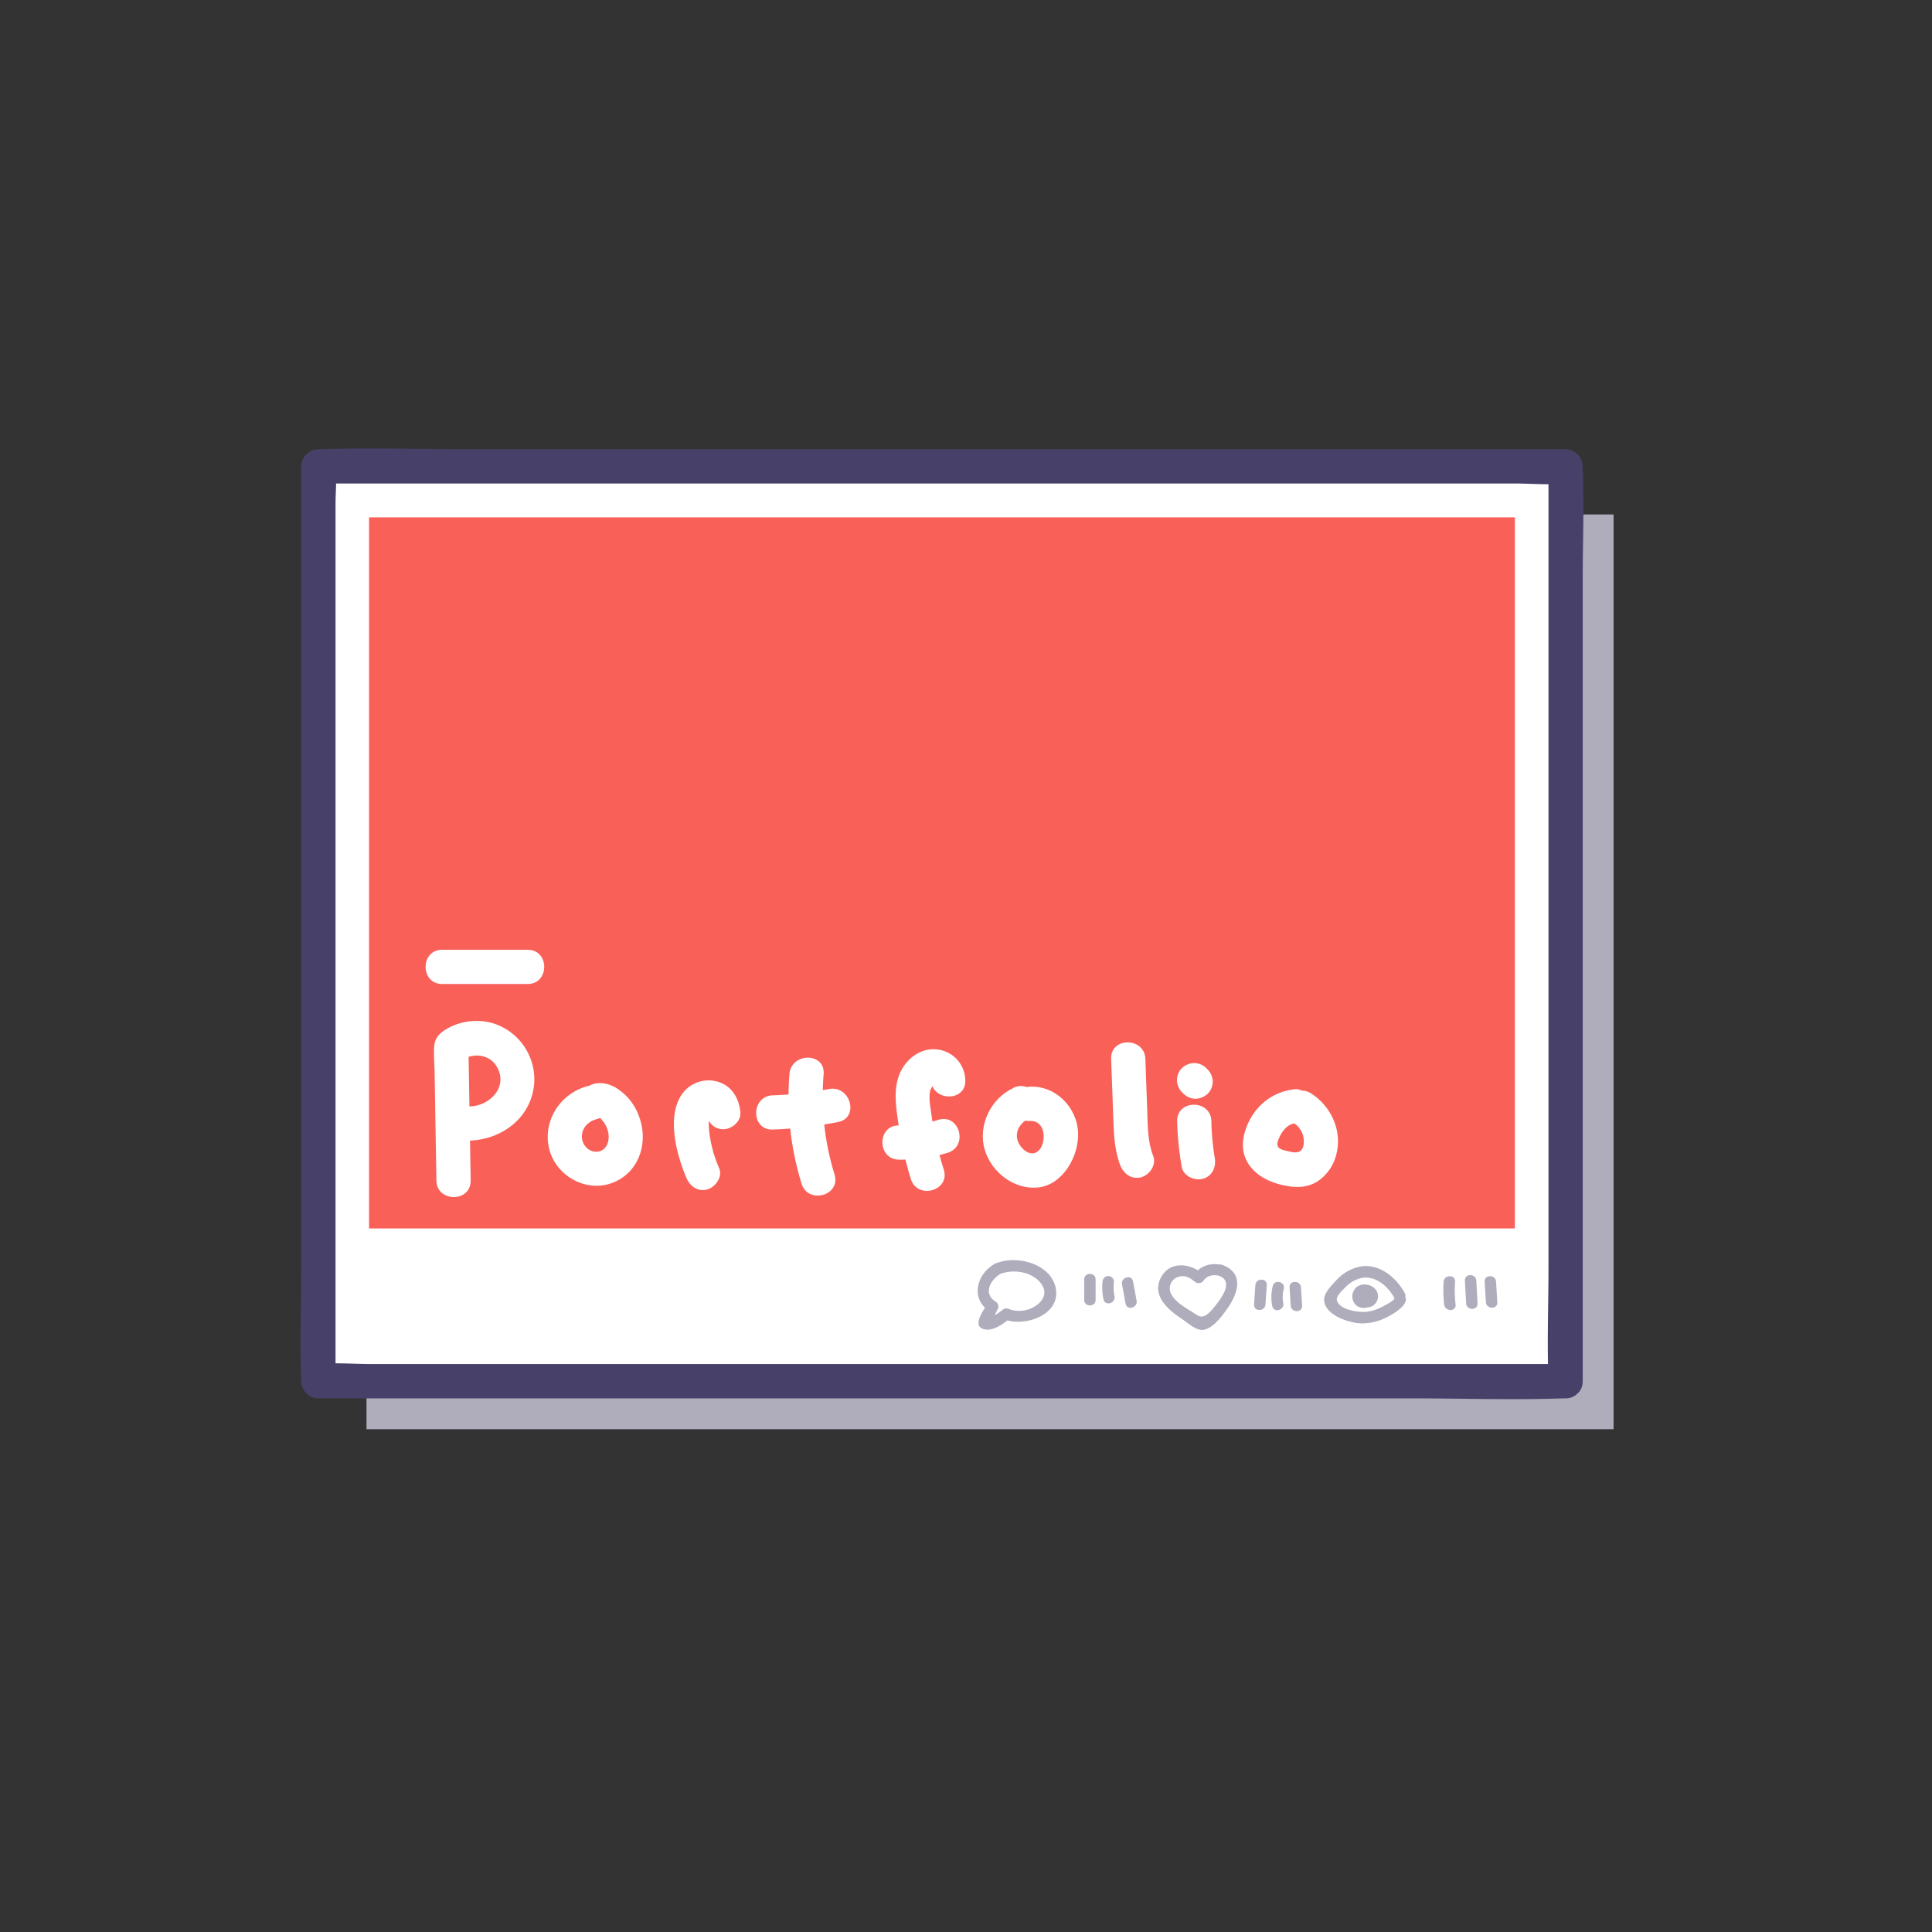 <svg xmlns="http://www.w3.org/2000/svg" viewBox="0 0 846.77 846.77"><rect x="0" y="0" width="846.77" height="846.77" fill="#333333" stroke="none"/><defs><style>.cls-1{fill:#afacbc;}.cls-2{fill:#fff;}.cls-3{fill:#f96058;}.cls-4{fill:#474068;}</style></defs><title>Prancheta 22</title><g id="Camada_3" data-name="Camada 3"><rect class="cls-1" x="160.63" y="225.48" width="546.58" height="400.92"/><rect class="cls-2" x="139.56" y="202.57" width="546.58" height="400.92"/><rect class="cls-3" x="161.75" y="226.75" width="502.2" height="311.66"/><path class="cls-4" d="M686.14,597.84H162c-7,0-14.45-.69-21.44,0-.31,0-.64,0-1,0l7.5,7.5V220.88c0-5.14.58-10.67,0-15.78a6.25,6.25,0,0,1,0-.69l-7.5,7.5H663.74c7,0,14.45.69,21.44,0,.31,0,.64,0,1,0l-7.5-7.5V556c0,16.18-.67,32.52,0,48.69,0,.23,0,.46,0,.69,0,9.65,15,9.67,15,0V253.79c0-16.18.67-32.52,0-48.69,0-.23,0-.46,0-.69a7.61,7.61,0,0,0-7.5-7.5H207c-22.11,0-44.39-.77-66.49,0-.32,0-.64,0-1,0a7.61,7.61,0,0,0-7.5,7.5V556c0,16.18-.67,32.52,0,48.69,0,.23,0,.46,0,.69a7.61,7.61,0,0,0,7.5,7.5H618.69c22.11,0,44.39.77,66.49,0,.32,0,.64,0,1,0C695.79,612.84,695.81,597.84,686.14,597.84Z"/><path class="cls-1" d="M535.6,554.38c-5-1-9.28.25-12.42,4.36l3.93-.51c-5.55-4.52-14.28-5.75-18.26,1.66-4.28,8,3.29,14.32,9.27,18.26,2.74,1.8,6.53,5.58,10,4.57,4.05-1.17,7.69-6.16,10-9.47,4.76-6.88,7.07-15.42-2.5-18.89-3-1.1-4.34,3.73-1.33,4.82,6.72,2.43.87,10.09-2,13.55a19.9,19.9,0,0,1-3.29,3.41c-2.56,1.78-3.92.57-6.28-1-3.15-2.06-7.27-4.19-9.19-7.6a5.31,5.31,0,0,1,3.22-8c2.71-.73,4.86.53,6.86,2.16a2.56,2.56,0,0,0,3.93-.51c1.75-2.29,4.24-2.58,6.77-2.06C537.41,559.85,538.75,555,535.6,554.38Z"/><path class="cls-1" d="M615.69,566.79c-3.7-6.95-11.26-13.18-19.62-11.67a19.37,19.37,0,0,0-10.46,6.1c-1.93,2.07-5.47,5.56-5.26,8.67.44,6.59,10.92,9.95,16.19,10.12A23.55,23.55,0,0,0,608,577.23c2.7-1.39,7-3.89,8.07-6.9.59-1.63-.92-3.06-2.41-3.16h-.14a2.56,2.56,0,0,0-2.5,2.5v.11c-.39,3.19,4.61,3.16,5,0v-.11l-2.5,2.5h.14L611.25,569c-.43,1.18-4,2.95-5.08,3.56a19.47,19.47,0,0,1-7.51,2.4c-3.34.3-11.74-.9-12.7-5.05-.42-1.82,2.38-4.41,3.73-5.73a13.55,13.55,0,0,1,7.39-4.11c6.32-.94,11.55,4.07,14.29,9.23,1.51,2.84,5.83.32,4.32-2.52Z"/><path class="cls-1" d="M595.64,564.65c-2.48,2.66-1.56,7.42,2.24,8.27a4.93,4.93,0,0,0,5.93-6c-.95-3.44-5.6-5-8.61-3.22a5.34,5.34,0,0,0-1.16,8.05,5.1,5.1,0,0,0,4.84,1.36,5.3,5.3,0,0,0,3.79-3.4,2.52,2.52,0,0,0-1.75-3.08,2.56,2.56,0,0,0-3.08,1.75,1.44,1.44,0,0,1,.2-.35c-.35.48.18-.09-.08.1l-.19.12c.24-.15-.32,0,0,0s-.26,0-.33,0c.44,0,0,0,0,0s.33.24,0,0l.23.18c-.23-.18.11.26,0,0s0-.14,0,0,0,.15,0-.11c0,0,.06-.4,0,0a2.7,2.7,0,0,1,.12-.43c-.1.25-.09.16,0,0a.38.38,0,0,1-.2.22h0a5.42,5.42,0,0,1,.55-.08,6.52,6.52,0,0,1,.8.21c.38.17,0,.19,0-.11,0-.15.15.16,0,.06s.14.4,0,0c0,.14-.15.34,0,.08s0-.08-.07.05l.11-.12q.29-.11,0,0t0,0q.2,0,0,0c-.34-.09.25.17-.05,0s.12.05.17.1.05.17.1.24-.15-.38-.05-.09c-.06-.19-.1-.33,0,0,0,.07.2-.24,0-.06,2.19-2.35-1.34-5.9-3.54-3.54Z"/><path class="cls-1" d="M436.27,553.78c-8.11,4.26-11.28,15.47-2.48,20.95l-.9-3.42c-1.68,2.78-7.65,10.47-.85,11.41,3.69.51,8.14-2.83,10.76-5l-2.43.64c8.79,3.26,24.59-2,22.34-13.75-2.06-10.71-16.94-14.6-25.85-11-3,1.18-1.66,6,1.33,4.82,5.76-2.3,14-1.18,18,4,3.49,4.57.52,8.71-3.88,10.83a13,13,0,0,1-10.59.29,2.52,2.52,0,0,0-2.43.64,20.72,20.72,0,0,1-4.37,2.78l-1.24.56q-2.12.35.81.92c1-.57,2.17-3.6,2.75-4.56a2.54,2.54,0,0,0-.9-3.42c-5.74-3.58-2.07-9.93,2.48-12.31C441.65,556.6,439.12,552.28,436.27,553.78Z"/><path class="cls-1" d="M632.73,561.76a55.63,55.63,0,0,0,.23,10c.36,3.16,5.36,3.2,5,0a55.63,55.63,0,0,1-.23-10c.21-3.21-4.79-3.2-5,0Z"/><path class="cls-1" d="M642.05,561.26l.54,10c.17,3.2,5.17,3.22,5,0l-.54-10c-.17-3.2-5.17-3.22-5,0Z"/><path class="cls-1" d="M650.7,561.75l.56,9c.2,3.2,5.2,3.22,5,0l-.56-9c-.2-3.2-5.2-3.22-5,0Z"/><path class="cls-1" d="M550.21,563.26l-.57,8.49c-.22,3.21,4.78,3.2,5,0l.57-8.49c.22-3.21-4.78-3.2-5,0Z"/><path class="cls-1" d="M557.84,563.61a20,20,0,0,0-.22,8.84c.61,3.16,5.43,1.82,4.82-1.33a14.06,14.06,0,0,1,.22-6.18c.79-3.12-4-4.45-4.82-1.33Z"/><path class="cls-1" d="M565.2,564.25l.5,8c.2,3.2,5.2,3.22,5,0l-.5-8c-.2-3.2-5.2-3.22-5,0Z"/><path class="cls-1" d="M475.19,560.75v9c0,3.22,5,3.22,5,0v-9c0-3.22-5-3.22-5,0Z"/><path class="cls-1" d="M483.23,561.76a25.15,25.15,0,0,0,.41,7.69c.63,3.15,5.45,1.82,4.82-1.33a20.8,20.8,0,0,1-.23-6.36,2.52,2.52,0,0,0-2.5-2.5,2.56,2.56,0,0,0-2.5,2.5Z"/><path class="cls-1" d="M491.77,562.92l1.57,8.49c.59,3.16,5.4,1.82,4.82-1.33l-1.57-8.49c-.59-3.16-5.4-1.82-4.82,1.33Z"/><path class="cls-2" d="M193.78,431.27h37.5c9.65,0,9.67-15,0-15h-37.5c-9.65,0-9.67,15,0,15Z"/><path class="cls-2" d="M206.3,517.42l-1-58.82-3.71,6.48c6-4.22,14.27-3.1,17.08,4.34,3,8-4.48,15-12,15.45-9.59.57-9.66,15.57,0,15,13.66-.81,25.69-9.9,27.36-24a25.75,25.75,0,0,0-18.75-27.62,26.29,26.29,0,0,0-18.76,2.29c-3.37,1.83-5.93,4-6.22,8.07-.27,3.86.13,7.9.19,11.76l.78,47.05c.16,9.64,15.16,9.67,15,0Z"/><path class="cls-2" d="M257.33,476.09c-11.83,3.26-19.64,15.3-16.61,27.48,2.92,11.74,16,19.16,27.44,14.94,12-4.4,16.2-17.71,11.94-29.15a24.14,24.14,0,0,0-10.31-12.71c-5.35-3.07-13.09-3-15,4.14-2.48,9.34,12,13.32,14.46,4l.13-.51-5.24,5.24c-2.12.82-1.89-1-.54,1.09.34.51.84.94,1.19,1.46a11.82,11.82,0,0,1,1.87,4.72c.57,3.75-1,7.91-5.34,8-3.25.06-6-2.87-6.26-6-.33-4.09,2.5-7.19,6.24-8.22,9.29-2.56,5.35-17-4-14.46Z"/><path class="cls-2" d="M324.51,487.43c-.62-5.83-3.47-11.12-9.33-13.14a14.29,14.29,0,0,0-16.42,5.47c-6.64,9.93-2.22,26.26,2,36.32,1.56,3.72,5,6.43,9.23,5.24,3.51-1,6.82-5.46,5.24-9.23A55.77,55.77,0,0,1,311,497.2a33.69,33.69,0,0,1-.29-6.73c.05-.62.12-2.51.27-2.23-.19-.36-1.32.79-1.49-.8.43,4,3.14,7.5,7.5,7.5,3.72,0,7.93-3.45,7.5-7.5Z"/><path class="cls-2" d="M346,470.77a128.57,128.57,0,0,0,5.31,48c2.83,9.2,17.31,5.28,14.46-4a116.73,116.73,0,0,1-4.78-44c.77-9.62-14.23-9.57-15,0Z"/><path class="cls-2" d="M338.69,495.06a183.63,183.63,0,0,0,28.61-3.28c9.47-1.83,5.46-16.29-4-14.46a157.56,157.56,0,0,1-24.63,2.75c-9.63.33-9.67,15.33,0,15Z"/><path class="cls-2" d="M423.07,473.34a13.78,13.78,0,0,0-11.58-13.27c-7-1.26-13.55,3.22-16.61,9.33-3.63,7.24-2.18,15.72-1.07,23.4a160.07,160.07,0,0,0,5.39,23.9c2.81,9.21,17.3,5.28,14.46-4a149.85,149.85,0,0,1-5.39-23.9c-.45-3.36-1.28-7.27-.63-10.62.12-.64,1.28-2.43,1.32-3.06q1.34-.7-.27-.41a2.79,2.79,0,0,1-.62-1.37c.48,9.61,15.48,9.66,15,0Z"/><path class="cls-2" d="M394,508.26a70.27,70.27,0,0,0,21.31-3c9.21-2.79,5.29-17.27-4-14.46A56,56,0,0,1,394,493.26c-9.66-.13-9.66,14.87,0,15Z"/><path class="cls-2" d="M444.17,476.85c-9.93,4.56-15.69,16.44-12.59,27,2.9,9.9,12.89,17.69,23.38,16.6,11-1.14,18-13.9,17.55-24.1-.47-11.1-9.91-20.66-21.22-20.06-9.6.51-9.66,15.51,0,15,8.87-.47,7.24,14.75.8,14.2-3.14-.27-6.05-3.95-6.37-6.92-.45-4.18,2.52-7.21,6-8.82,8.76-4,1.15-17-7.57-13Z"/><path class="cls-2" d="M487,464.09l.9,24.77c.27,7.37.39,14.89,3.09,21.86,1.46,3.76,5,6.41,9.23,5.24,3.6-1,6.72-5.42,5.24-9.23-2.49-6.4-2.39-13.08-2.63-19.85L502,464.09c-.35-9.62-15.35-9.67-15,0Z"/><path class="cls-2" d="M515.94,491.42a134.17,134.17,0,0,0,2,20c.69,4,5.59,6.24,9.23,5.24,4.22-1.16,5.93-5.22,5.24-9.23a107.25,107.25,0,0,1-1.47-16c-.21-9.64-15.21-9.67-15,0Z"/><path class="cls-2" d="M529.32,468.78l-.67-.67a7.74,7.74,0,0,0-5.3-2.2,8.34,8.34,0,0,0-5.3,2.2,7.55,7.55,0,0,0-2.2,5.3,7.82,7.82,0,0,0,2.2,5.3l.67.67a7.74,7.74,0,0,0,5.3,2.2,8.34,8.34,0,0,0,5.3-2.2,7.55,7.55,0,0,0,2.2-5.3,7.82,7.82,0,0,0-2.2-5.3Z"/><path class="cls-2" d="M567.36,477.42c-10.68,1.13-18.86,8.61-21.81,18.93-3.45,12.07,4.72,20.13,15.79,22.87,5.55,1.37,11.19,1.73,16.19-1.48a20,20,0,0,0,8.34-12.5c2.25-10.2-2.59-20.41-11.21-26-8.14-5.24-15.67,7.74-7.57,13a9.45,9.45,0,0,1,4.35,7.75c.08,4.48-2,5.77-6.11,4.76-3.49-.86-6.54-1.09-5.09-5.09,1.08-3,3.6-6.87,7.12-7.25,4-.43,7.5-3.14,7.5-7.5,0-3.73-3.45-7.93-7.5-7.5Z"/></g></svg>